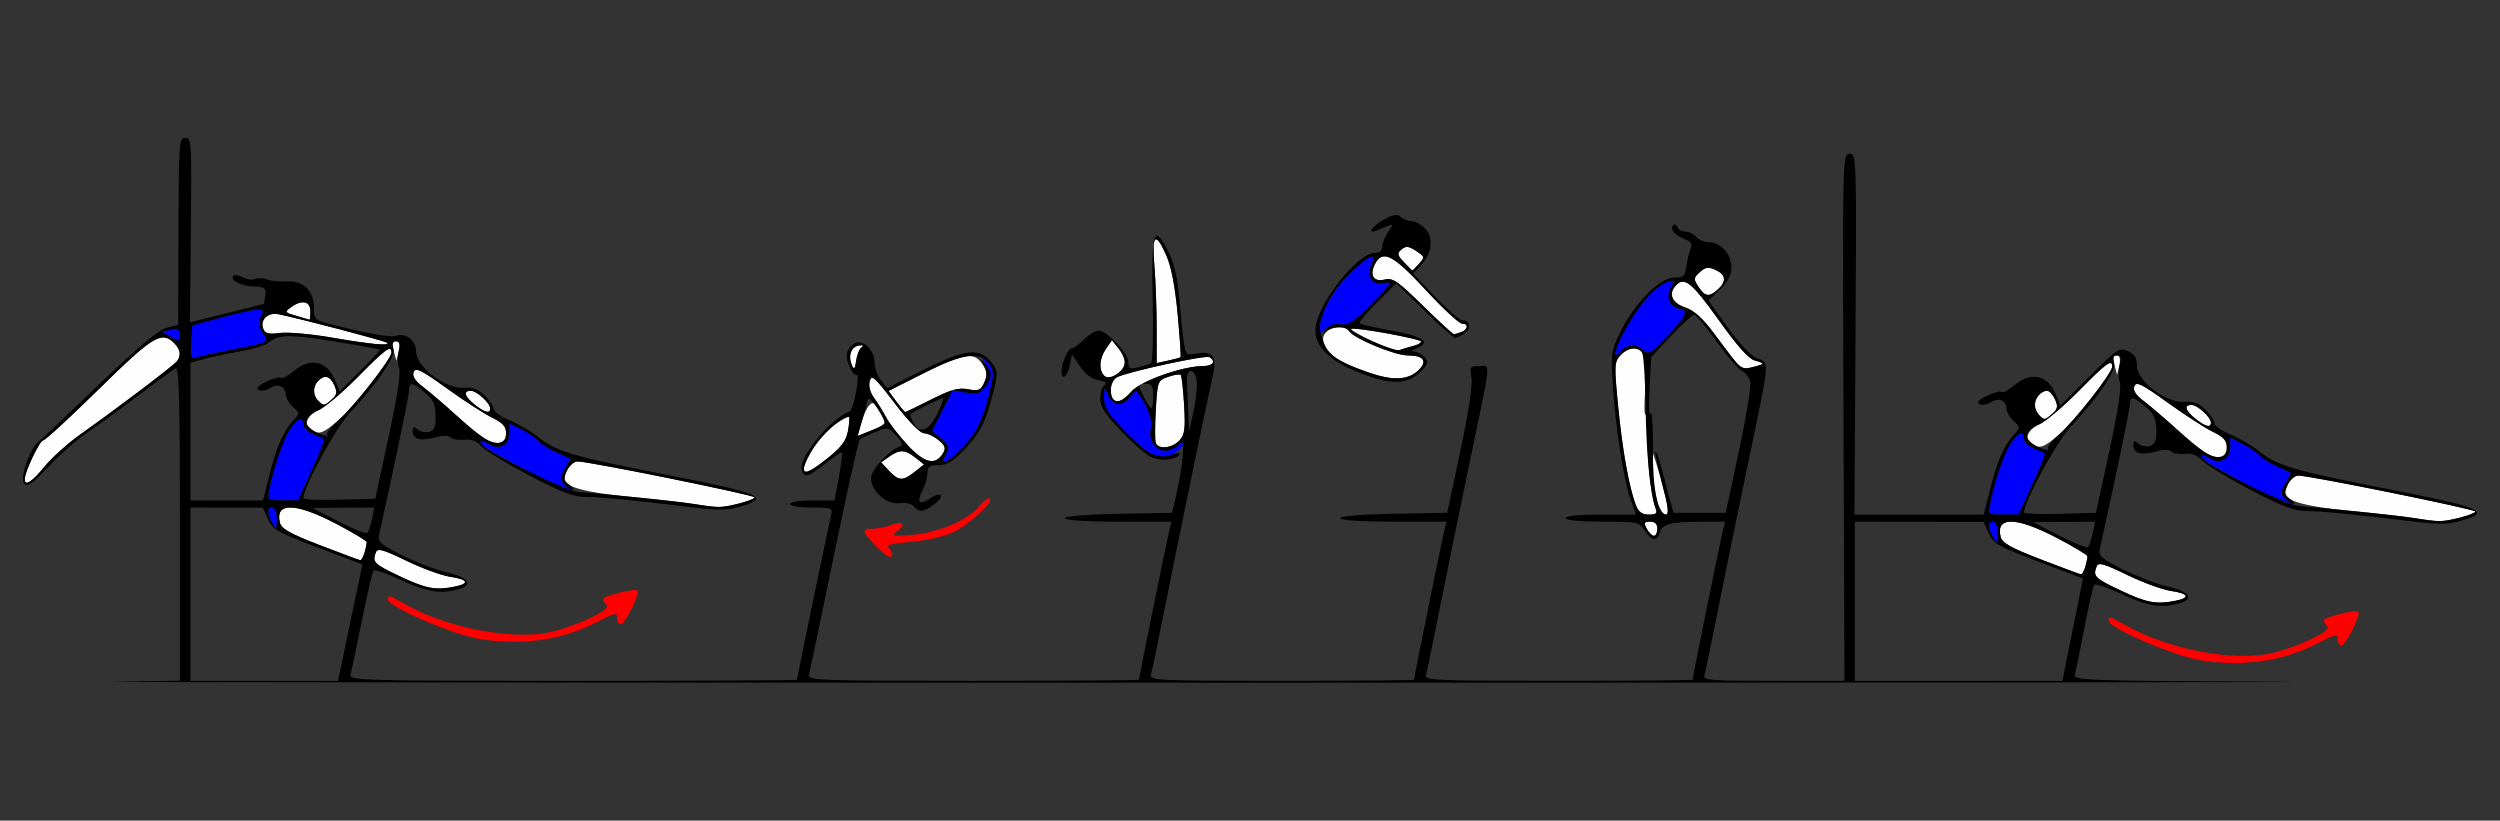 <?xml version="1.0" encoding="UTF-8" standalone="no"?>
<!-- Created with Inkscape (http://www.inkscape.org/) -->

<svg
   xmlns:dc="http://purl.org/dc/elements/1.1/"
   xmlns:cc="http://creativecommons.org/ns#"
   xmlns:rdf="http://www.w3.org/1999/02/22-rdf-syntax-ns#"
   xmlns:svg="http://www.w3.org/2000/svg"
   xmlns="http://www.w3.org/2000/svg"
   xmlns:sodipodi="http://sodipodi.sourceforge.net/DTD/sodipodi-0.dtd"
   xmlns:inkscape="http://www.inkscape.org/namespaces/inkscape"
   id="svg3456"
   version="1.1"
   inkscape:version="0.91 r13725"
   width="662.617"
   height="217.5"
   viewBox="0 0 662.617 217.5"
   sodipodi:docname="ub120403.svg">
  <rect x="0" y="0" width="662.617" height="217.5" fill="#333333" stroke="none"/>
  <defs
     id="defs3460" />
  <sodipodi:namedview
     pagecolor="#ffffff"
     bordercolor="#666666"
     borderopacity="1"
     objecttolerance="10"
     gridtolerance="10"
     guidetolerance="10"
     inkscape:pageopacity="0"
     inkscape:pageshadow="2"
     inkscape:window-width="1456"
     inkscape:window-height="877"
     id="namedview3458"
     showgrid="false"
     inkscape:zoom="0.9432299"
     inkscape:cx="381.9479"
     inkscape:cy="189.63376"
     inkscape:window-x="0"
     inkscape:window-y="0"
     inkscape:window-maximized="0"
     inkscape:current-layer="svg3456" />
  <g
     id="g3466"
     transform="translate(0.957,-19.234)">
    <path
       style="fill:#fefefe"
       d="m 560.981,175.677 c -6.789,-3.229 -7.24,-3.685 -6.235,-6.312 0.445,-1.164 1.866,-0.771 8.039,2.224 4.124,2.001 9.348,3.916 11.609,4.256 4.817,0.725 5.305,1.806 1.19,2.632 -5.045,1.012 -7.63,0.517 -14.603,-2.8 z m -456.075,-3.75 c -6.789,-3.229 -7.24,-3.685 -6.235,-6.312 0.445,-1.164 1.866,-0.771 8.039,2.224 4.124,2.001 9.348,3.916 11.609,4.256 4.817,0.725 5.306,1.806 1.19,2.632 -5.045,1.012 -7.63,0.517 -14.603,-2.8 z m 435.007,-4.444 c -7.899,-3.04 -10.198,-4.329 -10.602,-5.942 -1.371,-5.479 4.058,-5.393 14.848,0.234 4.498,2.346 8.172,4.558 8.165,4.917 -0.032,1.643 -1.2,4.861 -1.732,4.772 -0.326,-0.054 -5.131,-1.846 -10.679,-3.981 z m -456.075,-3.75 c -7.899,-3.04 -10.198,-4.329 -10.602,-5.942 -1.371,-5.479 4.058,-5.393 14.848,0.234 4.498,2.346 8.172,4.558 8.165,4.917 -0.032,1.643 -1.2,4.861 -1.732,4.772 -0.326,-0.054 -5.131,-1.846 -10.679,-3.981 z M 435.514,159.375 c -0.848,-1.59 -0.711,-1.875 0.902,-1.875 1.279,0 1.902,0.614 1.902,1.875 0,1.031 -0.406,1.875 -0.902,1.875 -0.496,0 -1.352,-0.844 -1.902,-1.875 z m 203.271,-2.846 c -2.57,-0.411 -10.14,-1.262 -16.822,-1.891 -11.652,-1.096 -17.29,-2.637 -17.29,-4.724 0,-2.001 1.989,-4.603 3.538,-4.628 2.805,-0.046 46.912,8.907 46.921,9.524 0.011,0.738 -7.698,2.729 -9.985,2.578 -0.929,-0.061 -3.792,-0.448 -6.362,-0.859 z m -206.18,-3.482 c -1.783,-4.625 -3.557,-14.542 -4.693,-26.241 -1.038,-10.685 -0.998,-11.605 0.585,-13.359 0.935,-1.036 2.424,-1.884 3.31,-1.884 3.159,0 3.842,2.276 3.283,10.943 -0.334,5.176 -0.222,7.573 0.3,6.4 0.547,-1.231 0.679,0.219 0.384,4.219 -0.432,5.855 0.729,17.44 2.091,20.859 0.523,1.313 0.162,1.641 -1.806,1.641 -1.819,0 -2.718,-0.671 -3.453,-2.578 z m 5.859,-0.469 c -1.159,-3.783 -2.411,-14.508 -1.601,-13.713 0.327,0.321 1.564,4.224 2.748,8.672 1.601,6.012 1.849,8.088 0.97,8.088 -0.651,0 -1.603,-1.371 -2.117,-3.047 z m -255.754,0.201 c -2.57,-0.411 -10.14,-1.262 -16.822,-1.891 -11.652,-1.096 -17.29,-2.637 -17.29,-4.724 0,-2.001 1.989,-4.603 3.538,-4.628 2.805,-0.046 46.912,8.907 46.921,9.524 0.011,0.738 -7.698,2.729 -9.985,2.578 -0.929,-0.061 -3.792,-0.448 -6.362,-0.859 z M 5.607,146.189 c 0,-1.926 3.978,-10.252 4.899,-10.252 0.512,0 7.153,-6.117 14.759,-13.594 14.362,-14.118 16.632,-15.494 19.995,-12.121 1.59,1.595 1.834,3.11 0.753,4.68 -0.739,1.073 -15.509,12.277 -25.509,19.35 -3.372,2.385 -7.711,6.271 -9.642,8.635 -3.415,4.18 -5.256,5.336 -5.256,3.301 z m 229.067,-2.182 -2.1,-2.243 2.145,-1.507 c 2.788,-1.959 4.207,-1.901 6.976,0.284 l 2.27,1.791 -2.482,1.959 c -3.179,2.508 -4.235,2.464 -6.809,-0.284 z m -22.525,-0.722 c 0,-2.366 4.924,-9.326 8.157,-11.53 1.88,-1.282 3.575,-2.174 3.766,-1.982 0.191,0.191 0.062,1.87 -0.285,3.729 -0.479,2.561 -1.77,4.289 -5.323,7.127 -4.878,3.896 -6.315,4.5 -6.315,2.657 z m 27.426,-6.1 c -2.305,-2.491 -4.858,-5.794 -5.673,-7.341 -0.815,-1.547 -2.251,-3.867 -3.192,-5.156 -1.059,-1.452 -1.498,-3.139 -1.153,-4.434 0.489,-1.836 1.297,-1.121 6.624,5.859 3.614,4.735 6.742,7.95 7.736,7.95 0.918,0 2.662,0.817 3.875,1.816 1.793,1.476 2.014,2.134 1.176,3.516 -2.004,3.306 -4.927,2.618 -9.395,-2.209 z m 343.602,1.816 c -1.285,-0.861 -4.679,-3.695 -7.543,-6.299 -2.863,-2.603 -6.62,-5.811 -8.348,-7.127 -2.201,-1.677 -2.961,-2.868 -2.537,-3.976 0.507,-1.326 1.935,-0.624 8.815,4.332 4.515,3.253 9.892,6.73 11.948,7.726 2.883,1.397 3.738,2.349 3.738,4.156 0,2.905 -2.719,3.437 -6.075,1.188 z m -277.807,-2.36 c -0.24,-0.645 -0.232,-4.63 0.017,-8.855 0.446,-7.56 0.499,-7.7 3.292,-8.676 1.561,-0.546 3.05,-0.78 3.308,-0.521 0.259,0.259 0.666,3.859 0.905,7.999 0.364,6.31 0.165,7.826 -1.234,9.376 -1.867,2.07 -5.619,2.474 -6.288,0.677 z m 232.246,0.551 c -2.33,-0.943 -1.238,-4.132 1.869,-5.459 1.671,-0.713 6.392,-4.699 10.492,-8.858 7.391,-7.497 8.9,-8.592 8.9,-6.455 0,1.724 -10.1,14.53 -14.312,18.146 -3.732,3.205 -4.656,3.554 -6.949,2.626 z M 127.103,135.251 c -1.285,-0.861 -4.679,-3.695 -7.543,-6.299 -2.863,-2.603 -6.62,-5.811 -8.348,-7.127 -2.201,-1.677 -2.961,-2.868 -2.537,-3.976 0.507,-1.326 1.935,-0.624 8.815,4.332 4.515,3.253 9.892,6.73 11.948,7.726 2.883,1.397 3.738,2.349 3.738,4.156 0,2.905 -2.719,3.437 -6.075,1.188 z m 100.182,-3.856 c 0.504,-1.884 1.473,-4.006 2.152,-4.714 1.039,-1.084 1.483,-0.809 2.79,1.728 1.795,3.481 1.949,3.167 -2.455,4.997 l -3.405,1.415 0.917,-3.426 z m -145.743,2.047 c -2.33,-0.943 -1.238,-4.132 1.869,-5.459 1.671,-0.713 6.392,-4.699 10.492,-8.858 7.391,-7.497 8.9,-8.592 8.9,-6.455 0,1.724 -10.1,14.53 -14.312,18.146 -3.732,3.205 -4.656,3.554 -6.949,2.626 z m 499.425,-3.197 c -2.746,-2.167 -3.183,-3.682 -1.061,-3.682 1.577,0 5.14,3.25 5.14,4.688 0,1.458 -1.392,1.115 -4.08,-1.006 z m -41.528,-1.057 c -2.118,-2.125 -0.66,-6.375 2.186,-6.375 0.586,0 1.526,1.014 2.089,2.254 0.833,1.834 0.716,2.533 -0.625,3.75 -1.976,1.793 -2.209,1.817 -3.651,0.371 z m -414.547,-2.693 c -2.746,-2.167 -3.183,-3.682 -1.061,-3.682 1.577,0 5.14,3.25 5.14,4.688 0,1.458 -1.392,1.115 -4.08,-1.006 z m 111.716,-0.853 -2.061,-2.796 9.345,-4.704 c 10.654,-5.363 13.318,-5.761 15.564,-2.322 1.272,1.947 1.357,2.821 0.464,4.787 -0.959,2.111 -1.483,2.331 -4.294,1.802 -2.556,-0.481 -4.525,0.066 -9.765,2.713 -3.61,1.823 -6.705,3.315 -6.878,3.315 -0.173,0 -1.242,-1.258 -2.376,-2.796 z M 83.364,125.438 c -1.435,-1.44 -1.435,-3.81 0,-5.25 1.721,-1.726 3.149,-1.349 4.275,1.129 0.833,1.834 0.716,2.533 -0.625,3.75 -1.976,1.793 -2.209,1.817 -3.651,0.371 z M 294.081,125 c -1.237,-1.241 -0.587,-4.953 1.012,-5.783 2.794,-1.45 23.507,-5.947 24.513,-5.323 1.802,1.117 0.951,2.356 -1.616,2.353 -5.399,-0.007 -16.512,3.905 -18.993,6.684 -2.399,2.688 -3.738,3.251 -4.916,2.069 z m -2.366,-6.186 c -1.52,-1.525 -1.308,-4.605 0.496,-7.188 l 1.556,-2.229 1.715,2.124 c 2.32,2.874 2.156,5.161 -0.496,6.904 -1.649,1.084 -2.48,1.183 -3.271,0.389 z m 70.902,-0.544 c -7.475,-2.471 -11.158,-4.62 -12.327,-7.194 -0.781,-1.719 -0.743,-2.619 0.155,-3.705 1.374,-1.66 5.225,-1.913 6.155,-0.403 1.192,1.935 12.084,6.468 15.542,6.469 4.188,9e-4 5.323,1.461 2.969,3.823 -2.584,2.592 -6.703,2.925 -12.493,1.011 z m 196.947,-1.979 c -0.652,-2.456 -0.372,-3.253 0.952,-2.717 0.451,0.183 0.559,1.387 0.239,2.676 l -0.58,2.344 -0.611,-2.303 z m -334.699,-0.221 c -1.117,-2.445 -0.276,-4.923 1.781,-5.251 1.158,-0.184 1.45,-0.01 0.775,0.461 -0.596,0.416 -1.252,2.021 -1.458,3.566 -0.292,2.197 -0.532,2.464 -1.098,1.224 z m 234.52,-0.507 c -0.755,-0.911 -3.386,-4.369 -5.846,-7.683 -3.169,-4.269 -5.427,-6.343 -7.744,-7.114 -3.491,-1.162 -4.603,-3.435 -2.766,-5.655 2.297,-2.776 4.285,-1.243 11.501,8.868 5.044,7.068 8.034,10.414 9.674,10.827 2.753,0.693 2.625,0.954 -0.88,1.797 -1.856,0.447 -2.945,0.159 -3.938,-1.04 z m -153.777,-9.41 c 0,-5.119 -0.272,-12.536 -0.604,-16.481 -0.705,-8.365 0.311,-9.233 3.183,-2.72 1.302,2.953 2.311,8.205 2.994,15.594 0.567,6.128 0.911,11.246 0.766,11.375 -0.145,0.129 -1.631,0.528 -3.302,0.887 l -3.037,0.653 0,-9.308 z m -202.119,6.388 c -0.652,-2.456 -0.372,-3.253 0.952,-2.717 0.451,0.183 0.559,1.387 0.239,2.676 l -0.58,2.344 -0.611,-2.303 z m 259.229,-2.872 c -3.286,-1.562 -5.788,-3.026 -5.561,-3.254 0.621,-0.623 18.545,2.634 18.545,3.369 0,0.351 -1.012,0.892 -2.25,1.204 -1.237,0.312 -2.814,0.781 -3.505,1.044 -0.69,0.263 -3.943,-0.801 -7.229,-2.363 z M 86.916,108.697 c -5.397,-0.938 -11.541,-1.481 -13.652,-1.208 -3.061,0.396 -3.964,0.17 -4.455,-1.115 -0.914,-2.388 1.225,-4.432 4.036,-3.856 6.107,1.251 28.322,7.09 28.8,7.569 0.9,0.903 -4.42,0.401 -14.728,-1.39 z m 289.259,-8.433 c -6.739,-6.598 -8.017,-7.471 -10.157,-6.932 -2.927,0.737 -4.094,-1.218 -2.505,-4.197 2.026,-3.798 4.795,-2.363 13.421,6.958 4.533,4.898 8.844,8.906 9.579,8.906 1.799,0 1.703,1.534 -0.141,2.243 -0.813,0.313 -1.706,0.569 -1.983,0.569 -0.278,0 -3.974,-3.397 -8.214,-7.548 z m -298.592,2.692 c -3.086,-0.887 -3.163,-1.008 -1.457,-2.259 2.899,-2.126 5.183,-1.676 5.183,1.022 0,1.289 -0.105,2.306 -0.234,2.259 -0.129,-0.046 -1.7,-0.506 -3.493,-1.022 z M 449.219,95.26 c -1.355,-2.074 -1.328,-2.363 0.364,-3.899 1.503,-1.365 2.24,-1.47 4.16,-0.592 2.763,1.263 2.977,3.043 0.624,5.18 -2.316,2.102 -3.42,1.955 -5.147,-0.689 z M 371.16,88.734 c -1.826,-1.95 -1.899,-2.34 -0.635,-3.392 1.168,-0.972 1.87,-0.899 3.848,0.401 2.317,1.523 2.351,1.667 0.794,3.392 -0.894,0.991 -1.697,1.802 -1.785,1.802 -0.088,0 -1.088,-0.991 -2.223,-2.203 z"
       id="path3476"
       inkscape:connector-curvature="0" />
    <path
       style="fill:#0000fe"
       d="m 527.136,161.312 c -1.294,-2.425 -1.22,-3.812 0.201,-3.812 0.675,0 1.168,1.188 1.168,2.812 0,3.313 -0.097,3.384 -1.369,0.999 z m -456.075,-3.75 c -1.294,-2.425 -1.22,-3.812 0.201,-3.812 0.675,0 1.168,1.188 1.168,2.812 0,3.313 -0.097,3.384 -1.369,0.999 z m 455.44,-4.779 c 1.171,-5.875 3.473,-12.728 5.263,-15.673 1.944,-3.197 3.749,-4.003 3.749,-1.674 0,1.704 3.42,3.637 5.214,2.947 1.46,-0.562 1.527,-0.754 -3.947,11.383 l -2.643,5.859 -4.102,0 c -4.069,0 -4.097,-0.023 -3.535,-2.843 z m 69.76,-4.278 c -11.567,-6.15 -14.343,-7.867 -13.723,-8.488 0.252,-0.252 1.341,0.095 2.421,0.771 2.605,1.632 5.239,-0.012 5.198,-3.243 l -0.03,-2.374 3.364,1.721 c 1.85,0.947 3.859,2.32 4.464,3.051 0.605,0.731 2.74,2.072 4.745,2.979 l 3.644,1.649 -1.536,2.765 c -1.483,2.669 -1.459,2.829 0.67,4.59 3.641,3.012 1.128,2.079 -9.216,-3.421 z m -525.835,0.528 c 1.171,-5.875 3.473,-12.728 5.263,-15.673 1.944,-3.197 3.749,-4.003 3.749,-1.674 0,1.704 3.42,3.637 5.214,2.947 1.46,-0.562 1.527,-0.754 -3.947,11.383 l -2.643,5.859 -4.102,0 c -4.069,0 -4.097,-0.023 -3.535,-2.843 z m 69.76,-4.278 c -11.567,-6.15 -14.343,-7.867 -13.723,-8.488 0.252,-0.252 1.341,0.095 2.421,0.771 2.605,1.632 5.239,-0.012 5.198,-3.243 l -0.03,-2.374 3.364,1.721 c 1.85,0.947 3.859,2.32 4.464,3.051 0.605,0.731 2.74,2.072 4.745,2.979 l 3.644,1.649 -1.536,2.765 c -1.483,2.669 -1.459,2.829 0.67,4.59 3.641,3.012 1.128,2.079 -9.216,-3.421 z m 109.572,-5.126 c 1.027,-1.689 0.868,-2.203 -1.257,-4.055 l -2.433,-2.121 2.719,-5.393 2.719,-5.393 3.618,0.613 c 3.228,0.547 3.797,0.34 5.272,-1.918 1.547,-2.368 1.554,-2.705 0.111,-5.227 -1.867,-3.264 -1.323,-3.592 0.735,-0.442 1.342,2.055 1.337,2.776 -0.054,8.162 -1.897,7.344 -3.278,10.056 -7.304,14.337 -3.538,3.763 -6.078,4.648 -4.126,1.438 z m 53.513,-0.742 c -1.542,-0.953 -4.801,-3.886 -7.243,-6.519 -3.493,-3.767 -4.427,-5.445 -4.38,-7.874 0.054,-2.811 0.135,-2.897 0.912,-0.957 1.286,3.212 3.697,3.706 5.74,1.175 0.961,-1.19 1.874,-1.999 2.029,-1.797 2.654,3.46 4.322,7.632 3.832,9.587 -1.281,5.119 3.422,8.14 7.254,4.66 1.648,-1.496 1.713,-1.492 1.114,0.072 -0.552,1.443 -3.908,3.398 -5.815,3.388 -0.352,-0.002 -1.902,-0.783 -3.444,-1.735 z M 49.71,110.044 50,105.469 l 7.477,-2.032 c 4.112,-1.118 8.438,-2.067 9.612,-2.109 1.875,-0.068 2.01,0.159 1.102,1.861 -0.805,1.509 -0.702,2.446 0.467,4.236 1.76,2.695 2.176,2.474 -8.606,4.571 -4.238,0.824 -8.364,1.752 -9.168,2.061 -1.226,0.472 -1.416,-0.177 -1.173,-4.012 z m 377.824,1.519 c 1.159,-3.998 6.429,-12.241 9.648,-15.093 3.597,-3.186 6.483,-3.777 4.734,-0.969 -1.378,2.213 -0.411,4.843 2.013,5.479 2.76,0.724 2.353,1.739 -2.955,7.37 -4.381,4.647 -4.962,4.983 -6.382,3.694 -2.04,-1.852 -3.655,-1.791 -5.905,0.222 -1.777,1.59 -1.812,1.568 -1.154,-0.703 z m -383.502,-3.181 -2.229,-1.24 2.463,-0.472 c 1.947,-0.373 2.463,-0.107 2.463,1.273 0,2.042 0.145,2.019 -2.696,0.439 z m 304.575,-2.064 c 0.018,-3.512 4.455,-11.229 8.707,-15.145 4.944,-4.553 6.717,-5.128 5.145,-1.668 -1.445,3.182 0.466,5.538 3.826,4.716 1.988,-0.487 1.381,0.454 -3.501,5.422 -4.788,4.872 -6.343,5.927 -8.21,5.569 -1.412,-0.271 -3.014,0.204 -4.14,1.225 -1.764,1.602 -1.836,1.597 -1.827,-0.119 z"
       id="path3472"
       inkscape:connector-curvature="0" />
    <path
       style="fill:#fe0000"
       d="m 582.71,194.313 c -7.019,-1.015 -24.766,-8.595 -24.766,-10.577 0,-1.275 0.153,-1.23 4.912,1.438 11.29,6.33 28.861,9.546 38.693,7.083 7.227,-1.811 15.516,-5.826 14.38,-6.966 -0.537,-0.538 -0.976,-1.266 -0.976,-1.617 0,-0.85 8.49,-2.97 9.168,-2.289 0.756,0.759 -3.346,8.928 -4.483,8.928 -0.521,0 -0.947,-0.633 -0.947,-1.406 0,-1.853 -0.186,-1.819 -5.872,1.079 -8.817,4.494 -18.924,5.947 -30.109,4.329 z m -456.075,-5.625 c -7.019,-1.015 -24.766,-8.595 -24.766,-10.577 0,-1.275 0.153,-1.23 4.912,1.438 11.29,6.33 28.861,9.546 38.693,7.083 7.227,-1.811 15.516,-5.826 14.38,-6.966 -0.537,-0.538 -0.976,-1.266 -0.976,-1.617 0,-0.85 8.49,-2.97 9.168,-2.289 0.756,0.759 -3.346,8.928 -4.483,8.928 -0.521,0 -0.947,-0.633 -0.947,-1.406 0,-1.853 -0.186,-1.819 -5.872,1.079 -8.817,4.494 -18.924,5.947 -30.109,4.329 z m 104.389,-24.905 c -3.585,-3.71 -3.698,-4.408 -0.711,-4.408 1.252,0 3.413,-0.434 4.803,-0.964 3.197,-1.219 4.252,-0.271 1.799,1.617 -1.725,1.327 -1.436,1.401 3.789,0.967 7.045,-0.586 14.677,-3.802 17.768,-7.487 1.294,-1.543 2.623,-2.535 2.952,-2.205 1.052,1.055 -5.666,7.182 -10.021,9.139 -2.313,1.04 -7.276,2.131 -11.03,2.426 -4.773,0.375 -6.529,0.832 -5.841,1.522 0.541,0.542 0.983,1.324 0.983,1.736 0,1.501 -1.567,0.684 -4.49,-2.342 z"
       id="path3470"
       inkscape:connector-curvature="0" />
    <path
       style="fill:#000000"
       d="m 29.206,199.923 17.523,-0.277 0,-41.753 c 0,-33.15 -0.241,-41.61 -1.168,-41.056 -0.643,0.384 -5.164,3.704 -10.047,7.38 -4.883,3.675 -10.981,8.094 -13.551,9.82 -2.57,1.726 -7.074,5.703 -10.009,8.838 -4.135,4.417 -5.587,5.449 -6.452,4.582 -1.337,-1.341 1.273,-9.116 3.736,-11.129 0.831,-0.679 8.098,-7.562 16.15,-15.296 10.185,-9.783 15.588,-14.308 17.757,-14.873 l 3.118,-0.813 0.079,-24.782 c 0.074,-23.458 0.171,-24.782 1.807,-24.782 1.644,0 1.717,1.198 1.483,24.447 l -0.246,24.447 9.653,-2.396 c 5.309,-1.318 9.749,-2.431 9.867,-2.474 0.117,-0.043 0.328,-1.079 0.467,-2.302 0.225,-1.972 -0.147,-2.24 -3.289,-2.371 -3.437,-0.143 -6.255,-1.712 -5.12,-2.851 0.307,-0.308 1.405,-0.106 2.44,0.45 1.035,0.556 2.543,0.756 3.351,0.444 0.808,-0.311 2.206,-0.253 3.105,0.129 0.9,0.382 3.183,0.608 5.074,0.502 4.468,-0.25 7.31,2.447 7.31,6.937 0,2.961 0.307,3.326 3.505,4.168 9.713,2.557 16.57,3.821 18.094,3.335 2.817,-0.897 5.504,1.186 5.504,4.267 0,3.941 7.913,9.906 12.603,9.5 2.444,-0.211 3.807,0.298 5.595,2.091 1.3,1.304 2.365,2.917 2.367,3.585 0.002,0.668 1.883,1.99 4.181,2.938 2.297,0.948 5.608,2.864 7.357,4.258 5.114,4.077 9.097,5.261 34.253,10.182 25.276,4.944 27.791,6.025 19.626,8.432 -3.256,0.96 -6,1.023 -12.15,0.279 -16.87,-2.04 -25.045,-2.843 -28.958,-2.843 -3.161,0 -6.473,-1.265 -14.89,-5.688 -5.954,-3.128 -11.666,-6.609 -12.694,-7.734 -1.282,-1.404 -2.712,-1.95 -4.553,-1.739 -1.476,0.169 -3.093,-0.102 -3.592,-0.603 -0.586,-0.588 -2.067,-0.59 -4.177,-0.006 -3.853,1.067 -5.902,0.491 -5.902,-1.659 0,-1.249 0.264,-1.331 1.357,-0.421 0.746,0.621 2.136,0.882 3.088,0.579 1.333,-0.424 1.709,-1.424 1.636,-4.344 -0.075,-3.001 -0.671,-4.265 -2.854,-6.055 -3.342,-2.74 -4.161,-2.86 -4.161,-0.61 0,1.349 -3.964,20.418 -7.97,38.34 -0.404,1.806 0.432,2.545 6.124,5.421 3.625,1.831 8.993,3.877 11.929,4.546 5.715,1.302 7.071,3.312 3.002,4.448 -4.751,1.326 -8.327,0.761 -15.061,-2.378 -3.796,-1.769 -7.147,-2.93 -7.447,-2.578 -0.3,0.351 -1.694,6.334 -3.097,13.295 -1.403,6.961 -2.763,13.395 -3.022,14.297 -0.444,1.55 2.802,1.641 58.938,1.641 32.675,0 59.409,-0.131 59.409,-0.291 0,-0.471 8.446,-41.227 9.022,-43.537 0.503,-2.015 0.271,-2.109 -5.182,-2.109 -3.183,0 -5.709,-0.415 -5.709,-0.938 0,-0.526 2.594,-0.938 5.913,-0.938 l 5.913,0 1.14,-6.206 c 0.627,-3.413 1.002,-6.345 0.832,-6.515 -0.169,-0.17 -2.141,1.146 -4.381,2.925 -4.528,3.595 -5.492,3.877 -6.272,1.839 -1.174,-3.068 7.501,-13.742 12.725,-15.657 0.438,-0.161 1.193,-2.495 1.676,-5.187 0.483,-2.692 0.581,-4.711 0.218,-4.485 -0.99,0.614 -3.045,-3.719 -2.671,-5.63 0.179,-0.915 1.037,-2.113 1.907,-2.662 2.177,-1.375 5.429,1.654 5.429,5.058 0,1.41 0.756,3.5 1.681,4.646 l 1.681,2.082 9.619,-4.842 c 11.057,-5.566 15.013,-5.971 18.067,-1.849 1.724,2.326 1.734,2.657 0.251,8.396 -1.958,7.58 -3.347,10.239 -7.798,14.933 -2.71,2.857 -4.306,3.781 -6.534,3.781 -2.433,0 -2.949,0.369 -2.954,2.109 -0.003,1.16 -0.594,3.24 -1.312,4.621 -1.658,3.187 -0.869,4.007 2.025,2.104 3.069,-2.017 4.051,-0.716 1.148,1.521 -2.759,2.127 -4.07,2.267 -5.461,0.585 -0.603,-0.729 -2.18,-1.077 -3.797,-0.839 -3.382,0.498 -7.55,-3.19 -7.55,-6.681 0,-2.188 4.655,-7.284 7.62,-8.34 0.937,-0.334 0.7,-1.059 -0.929,-2.838 -2.117,-2.312 -2.298,-2.343 -5.607,-0.979 -1.881,0.775 -3.719,1.692 -4.084,2.036 -0.365,0.344 -3.438,14.122 -6.828,30.616 -3.39,16.495 -6.379,30.729 -6.642,31.631 -0.451,1.546 2.057,1.641 43.51,1.641 24.194,0 43.988,-0.135 43.988,-0.301 0,-0.599 7.336,-36.799 7.967,-39.309 l 0.647,-2.578 -14.12,0 c -18.879,0 -18.826,-1.74 0.063,-2.085 l 14.183,-0.259 L 310.893,150 c 0.671,-2.836 1.388,-7.18 1.593,-9.653 0.349,-4.192 0.266,-4.399 -1.223,-3.047 -3.696,3.355 -8.355,0.207 -7.102,-4.799 0.489,-1.955 -1.178,-6.127 -3.832,-9.587 -0.155,-0.202 -1.068,0.607 -2.029,1.797 -2.043,2.531 -4.453,2.038 -5.74,-1.175 -0.775,-1.937 -0.858,-1.848 -0.912,0.973 -0.048,2.497 0.896,4.116 4.835,8.294 6.272,6.652 9.287,8.276 12.973,6.987 1.517,-0.53 2.537,-0.606 2.267,-0.168 -0.988,1.604 -5.236,1.961 -7.759,0.652 -1.409,-0.731 -4.98,-3.873 -7.936,-6.982 -4.108,-4.321 -5.374,-6.318 -5.374,-8.479 0,-1.555 0.526,-3.159 1.168,-3.565 0.77,-0.487 0.224,-0.906 -1.6,-1.23 -1.779,-0.316 -3.531,-1.627 -4.903,-3.669 l -2.135,-3.178 -0.587,2.946 c -0.589,2.952 -2.223,4.129 -2.223,1.601 0,-2.21 1.755,-6.155 2.738,-6.155 0.503,0 1.967,-1.055 3.252,-2.344 1.285,-1.289 3.028,-2.344 3.874,-2.344 2.214,0 7.893,6.017 7.893,8.362 0,1.692 0.382,1.895 2.57,1.37 1.414,-0.339 2.941,-0.828 3.393,-1.086 0.453,-0.259 0.663,-7.862 0.467,-16.897 -0.397,-18.305 0.286,-20.392 4.141,-12.671 1.526,3.055 2.454,6.941 2.87,12.015 0.339,4.125 0.866,9.303 1.173,11.506 0.545,3.919 0.622,3.994 3.545,3.444 4.236,-0.797 5.352,0.866 4.143,6.175 -1.466,6.439 -8.935,42.582 -12.585,60.906 -1.798,9.023 -3.486,17.145 -3.752,18.047 -0.455,1.542 1.627,1.641 34.626,1.641 19.31,0 35.11,-0.135 35.11,-0.301 0,-0.599 7.336,-36.799 7.967,-39.309 l 0.647,-2.578 -14.12,0 c -18.893,0 -18.821,-1.741 0.086,-2.085 l 14.206,-0.259 3.472,-16.294 c 2.116,-9.93 3.273,-17.528 2.961,-19.453 -0.477,-2.949 -0.339,-3.159 2.07,-3.159 3.055,0 3.333,-2.653 -2.8,26.719 -2.369,11.344 -5.778,28.008 -7.575,37.031 -1.798,9.023 -3.486,17.145 -3.752,18.047 -0.455,1.542 1.649,1.641 35.093,1.641 19.567,0 35.577,-0.135 35.577,-0.301 0,-0.599 7.336,-36.799 7.967,-39.309 l 0.647,-2.578 -6.41,0.013 c -8.023,0.016 -10.319,0.623 -10.909,2.886 -0.64,2.454 -2.172,2.241 -3.998,-0.555 -1.47,-2.251 -1.915,-2.344 -11.236,-2.344 -5.847,-5e-5 -9.706,-0.373 -9.706,-0.938 0,-0.562 3.724,-0.938 9.304,-0.938 l 9.304,0 -1.388,-3.947 c -1.847,-5.25 -3.906,-18.322 -4.693,-29.788 -0.613,-8.924 -0.532,-9.522 1.971,-14.655 3.661,-7.507 10.47,-14.423 14.2,-14.423 2.531,0 2.924,-0.363 3.3,-3.047 0.235,-1.676 0.744,-3.779 1.132,-4.674 0.528,-1.219 0.118,-1.851 -1.636,-2.52 -2.63,-1.003 -3.992,-2.685 -2.955,-3.649 0.379,-0.352 0.877,-0.113 1.106,0.531 0.229,0.645 1.172,1.172 2.094,1.172 0.922,0 2.2,0.633 2.84,1.406 0.64,0.773 2.163,1.406 3.385,1.406 3.106,0 5.96,3.181 5.96,6.643 0,2.03 -0.906,3.777 -3.037,5.859 l -3.037,2.967 5.117,7.14 c 3.211,4.48 6.131,7.524 7.838,8.17 3.281,1.242 3.423,-0.289 -2.659,28.753 -2.376,11.344 -5.79,28.008 -7.588,37.031 -1.798,9.023 -3.486,17.145 -3.752,18.047 -0.45,1.524 0.849,1.641 18.305,1.641 l 18.789,0 -0.268,-69.844 c -0.266,-69.308 -0.253,-69.844 1.602,-69.844 1.848,-1.68e-4 1.866,0.531 1.588,47.813 l -0.281,47.813 17.13,0 17.13,0 1.727,-6.797 c 1.915,-7.536 3.626,-11.447 6.287,-14.373 1.744,-1.918 1.743,-1.98 -0.109,-3.661 -1.036,-0.941 -1.884,-2.443 -1.884,-3.339 0,-1.975 -2.019,-2.903 -3.823,-1.758 -1.618,1.028 -3.654,1.115 -3.654,0.156 0,-0.97 5.582,-3.379 6.258,-2.701 0.299,0.3 1.779,-0.498 3.289,-1.773 4.443,-3.75 8.886,-2.781 11.028,2.405 l 1.206,2.92 7.758,-7.742 c 7.317,-7.301 7.893,-7.68 10.138,-6.654 1.781,0.814 2.38,1.796 2.38,3.902 0,3.994 7.873,9.962 12.603,9.554 2.444,-0.211 3.807,0.298 5.595,2.091 1.3,1.304 2.365,2.917 2.367,3.585 0.002,0.668 1.883,1.99 4.181,2.938 2.297,0.948 5.608,2.864 7.357,4.258 5.114,4.077 9.097,5.261 34.253,10.182 25.276,4.944 27.791,6.025 19.626,8.432 -3.256,0.96 -6,1.023 -12.15,0.279 -16.87,-2.04 -25.045,-2.843 -28.958,-2.843 -3.161,0 -6.473,-1.265 -14.89,-5.688 -5.954,-3.128 -11.666,-6.609 -12.694,-7.734 -1.282,-1.404 -2.712,-1.95 -4.553,-1.739 -1.476,0.169 -3.093,-0.102 -3.592,-0.603 -0.586,-0.588 -2.067,-0.59 -4.177,-0.006 -3.853,1.067 -5.902,0.491 -5.902,-1.659 0,-1.249 0.264,-1.331 1.357,-0.421 0.746,0.621 2.136,0.882 3.088,0.579 1.333,-0.424 1.709,-1.424 1.636,-4.344 -0.075,-3.001 -0.671,-4.265 -2.854,-6.055 -3.342,-2.74 -4.161,-2.86 -4.161,-0.61 0,1.349 -3.964,20.418 -7.97,38.34 -0.404,1.806 0.432,2.545 6.124,5.421 3.625,1.831 8.993,3.877 11.929,4.546 5.715,1.302 7.071,3.312 3.002,4.448 -4.751,1.326 -8.327,0.761 -15.061,-2.378 -3.796,-1.769 -7.148,-2.93 -7.45,-2.578 -0.302,0.351 -1.48,5.491 -2.618,11.42 -1.138,5.93 -2.285,11.516 -2.549,12.414 -0.452,1.537 2.673,1.648 53.085,1.883 29.461,0.137 -91.318,0.256 -268.397,0.264 -177.079,0.008 -314.077,-0.111 -304.439,-0.263 z m 60.56,-5.626 c 0.612,-2.965 2.065,-9.908 3.229,-15.428 l 2.116,-10.038 -6.667,-2.517 c -16.598,-6.267 -16.897,-6.422 -18.35,-9.527 l -1.402,-2.996 -9.579,-0.02 -9.579,-0.02 0,22.969 0,22.969 19.56,0 19.56,0 1.113,-5.391 z m 456.894,0.469 c 0.548,-2.707 1.783,-8.809 2.742,-13.561 l 1.745,-8.639 -6.648,-2.51 c -16.575,-6.258 -16.878,-6.415 -18.33,-9.519 l -1.402,-2.996 -17.056,-0.02 -17.056,-0.02 0,21.094 0,21.094 27.504,0 27.504,0 0.997,-4.922 z m 28.925,-16.289 c 4.116,-0.826 3.627,-1.907 -1.19,-2.632 -2.261,-0.34 -7.485,-2.255 -11.609,-4.256 -6.173,-2.995 -7.594,-3.388 -8.039,-2.224 -1.005,2.627 -0.554,3.083 6.235,6.312 6.973,3.316 9.558,3.812 14.603,2.8 z m -456.075,-3.75 c 4.116,-0.826 3.627,-1.907 -1.19,-2.632 -2.261,-0.34 -7.485,-2.255 -11.609,-4.256 -6.173,-2.995 -7.594,-3.388 -8.039,-2.224 -1.005,2.627 -0.554,3.083 6.235,6.312 6.973,3.316 9.558,3.812 14.603,2.8 z m 432.238,-5.273 c 0.31,-1.16 0.569,-2.403 0.576,-2.761 0.007,-0.358 -3.667,-2.571 -8.165,-4.917 -10.79,-5.628 -16.218,-5.713 -14.848,-0.234 0.404,1.613 2.703,2.901 10.602,5.942 5.548,2.135 10.353,3.927 10.679,3.981 0.326,0.054 0.846,-0.85 1.155,-2.011 z m -456.075,-3.75 c 0.31,-1.16 0.569,-2.403 0.576,-2.761 0.007,-0.358 -3.667,-2.571 -8.165,-4.917 -10.79,-5.628 -16.218,-5.713 -14.848,-0.234 0.404,1.613 2.703,2.901 10.602,5.942 5.548,2.135 10.353,3.927 10.679,3.981 0.326,0.054 0.846,-0.85 1.155,-2.011 z m 458.041,-5.156 0.64,-3.047 -8.252,0.046 -8.252,0.046 7.009,3.621 c 3.855,1.992 7.28,3.342 7.612,3 0.331,-0.341 0.89,-1.992 1.242,-3.668 z m -25.209,-0.234 c 0,-1.625 -0.493,-2.812 -1.168,-2.812 -1.421,0 -1.494,1.387 -0.201,3.812 1.272,2.385 1.369,2.314 1.369,-0.999 z m -430.865,-3.516 0.64,-3.047 -8.252,0.046 -8.252,0.046 7.009,3.621 c 3.855,1.992 7.28,3.342 7.612,3 0.331,-0.341 0.89,-1.992 1.242,-3.668 z M 438.318,159.375 c 0,-1.261 -0.623,-1.875 -1.902,-1.875 -1.612,0 -1.75,0.285 -0.902,1.875 0.55,1.031 1.406,1.875 1.902,1.875 0.496,0 0.902,-0.844 0.902,-1.875 z M 72.43,156.562 c 0,-1.625 -0.493,-2.812 -1.168,-2.812 -1.421,0 -1.494,1.387 -0.201,3.812 1.272,2.385 1.369,2.314 1.369,-0.999 z m 578.558,-0.111 c 2.284,-0.577 4.148,-1.315 4.143,-1.641 -0.009,-0.624 -44.128,-9.569 -46.974,-9.524 -0.911,0.014 -2.156,1.127 -2.767,2.473 -0.954,2.1 -0.86,2.631 0.666,3.75 0.977,0.717 1.328,1.304 0.778,1.304 -0.549,0 -1.559,-0.677 -2.243,-1.504 -1.043,-1.261 -1.002,-1.927 0.254,-4.121 l 1.498,-2.618 -3.644,-1.649 c -2.004,-0.907 -4.14,-2.247 -4.745,-2.979 -0.605,-0.731 -2.614,-2.105 -4.464,-3.051 l -3.364,-1.721 0.03,2.374 c 0.041,3.231 -2.593,4.875 -5.198,3.243 -2.194,-1.375 -3.425,-0.963 -1.57,0.526 3.709,2.977 21.981,11.815 24.894,12.041 8.66,0.673 26.288,2.51 30.503,3.18 6.789,1.079 7.624,1.073 12.203,-0.083 z m -213.121,-2.467 c -1.417,-3.574 -2.495,-14.467 -2.667,-26.953 -0.099,-7.219 -0.515,-13.652 -0.923,-14.297 -1.111,-1.754 -3.862,-1.415 -5.781,0.712 -1.583,1.754 -1.623,2.674 -0.585,13.359 1.137,11.699 2.91,21.616 4.693,26.241 0.735,1.907 1.634,2.578 3.453,2.578 1.967,0 2.329,-0.328 1.809,-1.641 z m 1.728,-6.506 c -1.193,-4.481 -1.996,-8.32 -1.784,-8.532 0.211,-0.212 0.857,1.45 1.436,3.694 0.578,2.243 1.566,5.977 2.196,8.298 l 1.144,4.219 6.931,0 6.931,0 3.504,-16.406 c 1.927,-9.023 3.282,-17.306 3.011,-18.405 -0.271,-1.099 -1.279,-2.365 -2.24,-2.812 -0.961,-0.447 -4.001,-3.977 -6.755,-7.845 -2.755,-3.867 -5.405,-7.031 -5.89,-7.031 -0.485,0 -3.249,2.531 -6.142,5.625 l -5.261,5.625 -0.422,8.384 c -0.232,4.611 -0.108,7.564 0.275,6.562 0.383,-1.002 0.658,3.03 0.611,8.959 -0.087,11.02 1.226,17.812 3.442,17.812 0.879,0 0.626,-2.095 -0.985,-8.147 z m 98.156,0.147 c 2.001,-4.39 3.473,-8.098 3.271,-8.239 -0.202,-0.141 -1.524,-0.755 -2.938,-1.364 -1.414,-0.609 -2.57,-1.749 -2.57,-2.534 0,-2.378 -1.788,-1.605 -3.749,1.621 -1.79,2.945 -4.092,9.798 -5.263,15.673 -0.562,2.82 -0.534,2.843 3.522,2.834 l 4.089,-0.008 3.639,-7.982 z M 558.123,138.75 c 2.328,-10.784 3.275,-17.049 2.763,-18.281 -0.428,-1.031 -0.46,-3.035 -0.072,-4.453 0.54,-1.971 0.38,-2.578 -0.678,-2.578 -0.97,0 -1.202,0.575 -0.776,1.921 0.667,2.109 -3.889,8.818 -11.745,17.298 -3.624,3.911 -12.101,19.592 -12.101,22.384 0,0.357 4.29,0.53 9.534,0.383 l 9.534,-0.267 3.541,-16.406 z m -363.21,13.951 c 2.284,-0.577 4.148,-1.315 4.143,-1.641 -0.009,-0.624 -44.128,-9.569 -46.974,-9.524 -0.911,0.014 -2.156,1.127 -2.767,2.473 -0.954,2.1 -0.86,2.631 0.666,3.75 0.977,0.717 1.328,1.304 0.778,1.304 -0.549,0 -1.559,-0.677 -2.243,-1.504 -1.043,-1.261 -1.002,-1.927 0.254,-4.121 l 1.498,-2.618 -3.644,-1.649 c -2.004,-0.907 -4.14,-2.247 -4.745,-2.979 -0.605,-0.731 -2.614,-2.105 -4.464,-3.051 l -3.364,-1.721 0.03,2.374 c 0.041,3.231 -2.593,4.875 -5.198,3.243 -2.194,-1.375 -3.425,-0.963 -1.57,0.526 3.709,2.977 21.981,11.815 24.893,12.041 8.66,0.673 26.288,2.51 30.503,3.18 6.789,1.079 7.624,1.073 12.203,-0.083 z M 70.472,145.078 c 1.915,-7.536 3.626,-11.447 6.287,-14.373 1.744,-1.918 1.743,-1.98 -0.109,-3.661 -1.036,-0.941 -1.884,-2.443 -1.884,-3.339 0,-1.975 -2.019,-2.903 -3.823,-1.758 -1.618,1.028 -3.654,1.115 -3.654,0.156 0,-0.97 5.582,-3.379 6.258,-2.701 0.299,0.3 1.779,-0.498 3.289,-1.773 4.441,-3.749 8.886,-2.781 11.026,2.4 l 1.203,2.914 5.443,-5.403 c 2.993,-2.971 5.328,-5.517 5.188,-5.658 -0.14,-0.14 -5.653,-1.124 -12.252,-2.186 -11.878,-1.911 -14.632,-1.839 -17.352,0.458 -0.771,0.651 -4.136,1.655 -7.477,2.231 -3.341,0.576 -7.652,1.49 -9.579,2.031 l -3.505,0.983 0,18.237 0,18.237 9.606,0 9.606,0 1.727,-6.797 z m 11.204,-1.202 c 2.001,-4.39 3.473,-8.098 3.271,-8.239 -0.202,-0.141 -1.524,-0.755 -2.938,-1.364 -1.414,-0.609 -2.57,-1.749 -2.57,-2.534 0,-2.378 -1.788,-1.605 -3.749,1.621 -1.79,2.945 -4.092,9.798 -5.263,15.673 -0.562,2.82 -0.534,2.843 3.522,2.834 l 4.089,-0.008 3.639,-7.982 z M 102.048,135 c 2.328,-10.784 3.275,-17.049 2.763,-18.281 -0.428,-1.031 -0.46,-3.035 -0.072,-4.453 0.54,-1.971 0.38,-2.578 -0.678,-2.578 -0.97,0 -1.202,0.575 -0.776,1.921 0.667,2.109 -3.889,8.818 -11.746,17.298 -3.624,3.911 -12.101,19.592 -12.101,22.384 0,0.357 4.29,0.53 9.534,0.383 L 98.507,151.406 102.048,135 Z m -91.185,7.889 c 1.931,-2.364 6.27,-6.25 9.642,-8.635 10,-7.073 24.77,-18.277 25.509,-19.35 1.081,-1.57 0.837,-3.085 -0.753,-4.68 -3.363,-3.374 -5.633,-1.998 -19.995,12.121 -7.606,7.477 -14.247,13.594 -14.759,13.594 -0.92,0 -4.899,8.326 -4.899,10.252 0,2.036 1.841,0.88 5.256,-3.301 z m 230.62,1.403 2.482,-1.959 -2.27,-1.791 c -2.769,-2.185 -4.188,-2.243 -6.976,-0.284 l -2.145,1.507 2.1,2.243 c 2.574,2.748 3.63,2.792 6.809,0.284 z m -23.018,-3.662 c 3.553,-2.838 4.844,-4.566 5.323,-7.127 0.348,-1.86 0.476,-3.538 0.285,-3.729 -0.931,-0.933 -7.462,4.787 -9.554,8.368 -4.238,7.254 -2.999,8.035 3.946,2.488 z m 30.505,-1.235 c 0.837,-1.381 0.617,-2.039 -1.176,-3.516 -1.213,-0.999 -2.957,-1.816 -3.875,-1.816 -0.994,0 -4.122,-3.215 -7.736,-7.95 -5.327,-6.981 -6.135,-7.695 -6.624,-5.859 -0.345,1.295 0.093,2.982 1.153,4.434 0.94,1.289 2.377,3.609 3.192,5.156 0.815,1.547 3.368,4.85 5.673,7.341 4.468,4.828 7.391,5.515 9.395,2.209 z m 4.915,-1.204 c 4.025,-4.281 5.407,-6.993 7.304,-14.337 1.335,-5.167 1.358,-6.165 0.184,-7.963 -2.388,-3.655 -6.887,-3.081 -17.426,2.224 l -9.398,4.731 2.061,2.796 c 1.133,1.538 2.202,2.796 2.376,2.796 0.173,0 3.268,-1.492 6.878,-3.315 5.24,-2.647 7.208,-3.194 9.765,-2.713 2.789,0.525 3.338,0.303 4.257,-1.722 0.789,-1.737 0.782,-2.888 -0.026,-4.553 -1.028,-2.117 -1.01,-2.137 0.371,-0.408 1.833,2.295 1.825,3.325 -0.047,6.006 -1.28,1.834 -2.027,2.06 -5.088,1.541 l -3.587,-0.608 -2.719,5.393 -2.719,5.393 2.433,2.121 c 2.125,1.853 2.284,2.366 1.257,4.055 -1.952,3.21 0.589,2.324 4.126,-1.438 z m 335.368,-0.377 c 0,-1.807 -0.856,-2.759 -3.738,-4.156 -2.056,-0.997 -7.433,-4.474 -11.948,-7.726 -6.88,-4.956 -8.308,-5.658 -8.815,-4.332 -0.424,1.109 0.335,2.299 2.537,3.976 1.728,1.317 5.485,4.524 8.348,7.127 6.772,6.157 9.461,7.91 11.748,7.659 1.316,-0.144 1.869,-0.898 1.869,-2.549 z m -47.43,0.186 c -0.129,-0.413 1.309,-2.115 3.195,-3.78 4.015,-3.546 13.861,-16.189 13.861,-17.798 0,-2.137 -1.51,-1.042 -8.9,6.455 -4.1,4.159 -8.822,8.145 -10.492,8.858 -4.969,2.121 -4.025,4.928 2.336,6.943 0.129,0.041 0.129,-0.264 0,-0.678 z M 311.659,135.963 c 1.399,-1.55 1.598,-3.066 1.234,-9.376 -0.239,-4.14 -0.646,-7.739 -0.905,-7.999 -0.259,-0.259 -1.747,-0.025 -3.308,0.521 -2.792,0.976 -2.845,1.116 -3.292,8.676 -0.25,4.226 -0.257,8.211 -0.017,8.855 0.669,1.797 4.421,1.392 6.288,-0.677 z m -178.481,-1.901 c 0,-1.807 -0.856,-2.759 -3.738,-4.156 -2.056,-0.997 -7.433,-4.474 -11.948,-7.726 -6.88,-4.956 -8.308,-5.658 -8.815,-4.332 -0.424,1.109 0.335,2.299 2.537,3.976 1.728,1.317 5.485,4.524 8.348,7.127 6.772,6.157 9.461,7.91 11.748,7.659 1.316,-0.144 1.869,-0.898 1.869,-2.549 z m -47.43,0.186 c -0.129,-0.413 1.309,-2.115 3.195,-3.78 4.015,-3.546 13.861,-16.189 13.861,-17.798 0,-2.137 -1.51,-1.042 -8.9,6.455 -4.1,4.159 -8.822,8.145 -10.492,8.858 -4.969,2.121 -4.025,4.928 2.336,6.943 0.129,0.041 0.129,-0.264 0,-0.678 z m 147.894,-2.906 c -0.007,-1.176 -3.859,-6.842 -4.33,-6.37 -0.272,0.273 -0.469,0.637 -0.438,0.809 0.031,0.172 -0.53,2.269 -1.248,4.66 l -1.304,4.348 3.662,-1.443 c 2.014,-0.794 3.66,-1.695 3.658,-2.004 z m 13.824,-2.436 c 1.124,-2.32 1.822,-4.219 1.551,-4.219 -0.484,0 -8.066,3.72 -8.671,4.254 -0.17,0.15 0.16,1.153 0.734,2.229 1.72,3.223 4.145,2.364 6.387,-2.263 z m 68.689,-9.177 c -0.593,-3.013 -2.636,-2.921 -2.536,0.115 0.037,1.117 0.185,4.668 0.329,7.891 l 0.263,5.859 1.229,-5.625 c 0.676,-3.094 0.998,-6.802 0.715,-8.24 z M 585.047,131.25 c 0,-1.438 -3.563,-4.688 -5.14,-4.688 -2.122,0 -1.686,1.515 1.061,3.682 2.688,2.121 4.08,2.464 4.08,1.006 z m -41.957,-2.434 c 1.341,-1.217 1.457,-1.916 0.625,-3.75 -0.563,-1.24 -1.503,-2.254 -2.089,-2.254 -1.538,0 -3.308,2.006 -3.308,3.75 0,1.396 1.684,3.75 2.683,3.75 0.242,0 1.182,-0.673 2.089,-1.496 z M 128.972,127.5 c 0,-1.438 -3.563,-4.688 -5.14,-4.688 -2.122,0 -1.686,1.515 1.061,3.682 2.688,2.121 4.08,2.464 4.08,1.006 z m 175.701,-3.281 c 0,-2.656 -0.356,-3.281 -1.869,-3.281 -2.244,0 -2.273,0.247 -0.443,3.797 1.851,3.591 2.312,3.488 2.312,-0.515 z m -217.658,0.848 c 1.341,-1.217 1.457,-1.916 0.625,-3.75 -1.126,-2.478 -2.554,-2.855 -4.275,-1.129 -1.435,1.44 -1.435,3.81 0,5.25 1.441,1.446 1.675,1.422 3.651,-0.371 z m 211.982,-2.135 c 2.481,-2.779 13.595,-6.69 18.993,-6.684 2.567,0.003 3.418,-1.236 1.616,-2.353 -1.007,-0.624 -21.719,3.873 -24.513,5.323 -0.9,0.467 -1.636,1.818 -1.636,3.003 0,4.23 2.152,4.506 5.539,0.711 z m -1.801,-7.623 c 0,-0.915 -0.772,-2.619 -1.715,-3.787 l -1.715,-2.124 -1.556,2.229 c -1.804,2.583 -2.016,5.663 -0.496,7.188 1.411,1.415 5.482,-1.188 5.482,-3.505 z m -69.775,-4.028 c 0.675,-0.471 0.383,-0.645 -0.775,-0.461 -2.057,0.327 -2.898,2.805 -1.781,5.251 0.566,1.24 0.806,0.973 1.098,-1.224 0.206,-1.545 0.861,-3.15 1.458,-3.566 z m 238.811,4.414 c 0.189,-0.16 -0.724,-0.56 -2.029,-0.889 -1.64,-0.413 -4.629,-3.759 -9.674,-10.827 -7.217,-10.112 -9.204,-11.644 -11.501,-8.868 -1.837,2.22 -0.725,4.493 2.766,5.655 2.318,0.771 4.575,2.845 7.744,7.114 7.092,9.554 6.931,9.409 9.784,8.723 1.411,-0.339 2.72,-0.748 2.909,-0.908 z m -154.285,-1.773 c 0.145,-0.129 -0.199,-5.247 -0.766,-11.375 -0.683,-7.389 -1.692,-12.641 -2.994,-15.594 -2.873,-6.514 -3.888,-5.646 -3.183,2.72 0.332,3.945 0.604,11.361 0.604,16.481 l 0,9.308 3.037,-0.653 c 1.671,-0.359 3.156,-0.758 3.302,-0.887 z M 60.052,111.994 c 10.782,-2.097 10.366,-1.876 8.606,-4.571 -1.169,-1.789 -1.272,-2.727 -0.467,-4.236 0.908,-1.702 0.773,-1.928 -1.102,-1.861 -1.175,0.042 -5.5,0.992 -9.612,2.109 L 50,105.469 49.71,110.044 c -0.243,3.835 -0.053,4.484 1.173,4.012 0.805,-0.31 4.93,-1.237 9.168,-2.061 z M 431.776,110.625 c 0.69,0 1.958,0.638 2.817,1.418 1.42,1.289 2.001,0.953 6.382,-3.694 5.309,-5.631 5.716,-6.646 2.955,-7.37 -2.425,-0.636 -3.391,-3.266 -2.013,-5.479 1.748,-2.808 -1.138,-2.218 -4.734,0.969 -3.219,2.852 -8.488,11.095 -9.648,15.093 -0.659,2.271 -0.623,2.293 1.154,0.703 1.008,-0.902 2.398,-1.641 3.088,-1.641 z M 101.644,110.087 c -0.478,-0.479 -22.693,-6.318 -28.8,-7.569 -2.81,-0.576 -4.949,1.468 -4.036,3.856 0.492,1.285 1.394,1.511 4.455,1.115 2.111,-0.273 8.255,0.271 13.652,1.208 10.308,1.791 15.628,2.293 14.728,1.39 z M 46.729,107.942 c 0,-1.38 -0.516,-1.646 -2.463,-1.273 l -2.463,0.472 2.229,1.24 c 2.841,1.58 2.696,1.603 2.696,-0.439 z m 34.579,-6.224 c 0,-2.698 -2.285,-3.148 -5.183,-1.022 -1.706,1.251 -1.629,1.372 1.457,2.259 1.792,0.516 3.364,0.975 3.493,1.022 0.129,0.046 0.234,-0.97 0.234,-2.259 z M 454.366,95.948 c 2.354,-2.137 2.139,-3.917 -0.624,-5.18 -1.92,-0.877 -2.656,-0.772 -4.16,0.592 -1.692,1.536 -1.718,1.825 -0.364,3.899 1.727,2.643 2.831,2.791 5.147,0.689 z m -91.749,23.259 c -10.019,-3.311 -14.965,-7.441 -14.944,-12.477 0.026,-6.231 11.046,-20.48 15.839,-20.48 1.206,0 1.909,-0.613 1.909,-1.666 0,-0.917 0.707,-2.678 1.57,-3.915 1.705,-2.442 1.912,-2.421 -3.206,-0.322 -2.644,1.084 -0.922,-1.303 2.129,-2.951 2.521,-1.362 3.555,-1.522 4.393,-0.682 0.603,0.604 1.853,1.099 2.778,1.099 0.925,0 2.567,0.888 3.649,1.973 2.378,2.385 1.875,6.642 -1.167,9.89 l -1.976,2.109 5.876,6.139 c 3.232,3.376 6.416,6.139 7.075,6.139 2.096,0 2.593,2.113 0.806,3.423 -0.948,0.695 -2.112,1.264 -2.587,1.264 -0.475,0 -4.189,-3.246 -8.253,-7.214 l -7.39,-7.214 -5.097,5.049 c -2.803,2.777 -4.865,5.285 -4.583,5.573 0.283,0.288 4.13,1.164 8.55,1.947 8.213,1.455 10.505,3.051 6.622,4.612 -1.424,0.572 -1.653,0.898 -0.66,0.936 0.837,0.033 2.065,0.716 2.729,1.519 1.014,1.226 0.846,1.823 -1.054,3.727 -3.083,3.091 -6.907,3.537 -13.009,1.521 z m 12.493,-1.948 c 2.354,-2.361 1.219,-3.822 -2.969,-3.823 -3.458,-7.4e-4 -14.35,-4.534 -15.542,-6.469 -0.857,-1.391 -4.516,-1.306 -6.134,0.141 -1.123,1.004 -1.124,0.926 -0.007,-0.549 0.877,-1.157 2.149,-1.596 3.887,-1.34 2.162,0.318 3.541,-0.595 8.464,-5.605 4.866,-4.951 5.466,-5.883 3.476,-5.396 -3.36,0.822 -5.272,-1.533 -3.826,-4.716 1.61,-3.544 -0.267,-2.869 -5.39,1.937 -2.649,2.486 -5.391,6.256 -6.6,9.074 -1.793,4.182 -1.925,5.297 -0.996,8.407 1.259,4.214 3.733,6.041 12.148,8.968 6.756,2.35 10.702,2.166 13.489,-0.63 z m -1.659,-6.271 c 1.237,-0.312 2.25,-0.853 2.25,-1.204 0,-0.736 -17.924,-3.992 -18.545,-3.369 -0.736,0.738 11.496,6.109 12.79,5.617 0.69,-0.263 2.267,-0.732 3.505,-1.044 z m 12.921,-3.745 C 388.216,106.534 388.312,105 386.513,105 c -0.736,0 -5.046,-4.008 -9.579,-8.906 -8.627,-9.321 -11.395,-10.757 -13.421,-6.958 -1.589,2.979 -0.422,4.934 2.505,4.197 2.14,-0.539 3.418,0.333 10.157,6.932 4.24,4.152 7.936,7.548 8.214,7.548 0.278,0 1.17,-0.256 1.983,-0.569 z M 375.167,89.136 c 1.556,-1.725 1.523,-1.869 -0.794,-3.392 -1.979,-1.301 -2.68,-1.374 -3.848,-0.401 -1.264,1.052 -1.191,1.442 0.635,3.392 1.135,1.212 2.135,2.203 2.223,2.203 0.088,0 0.891,-0.811 1.785,-1.802 z"
       id="path3468"
       inkscape:connector-curvature="0" />
  </g>
</svg>
